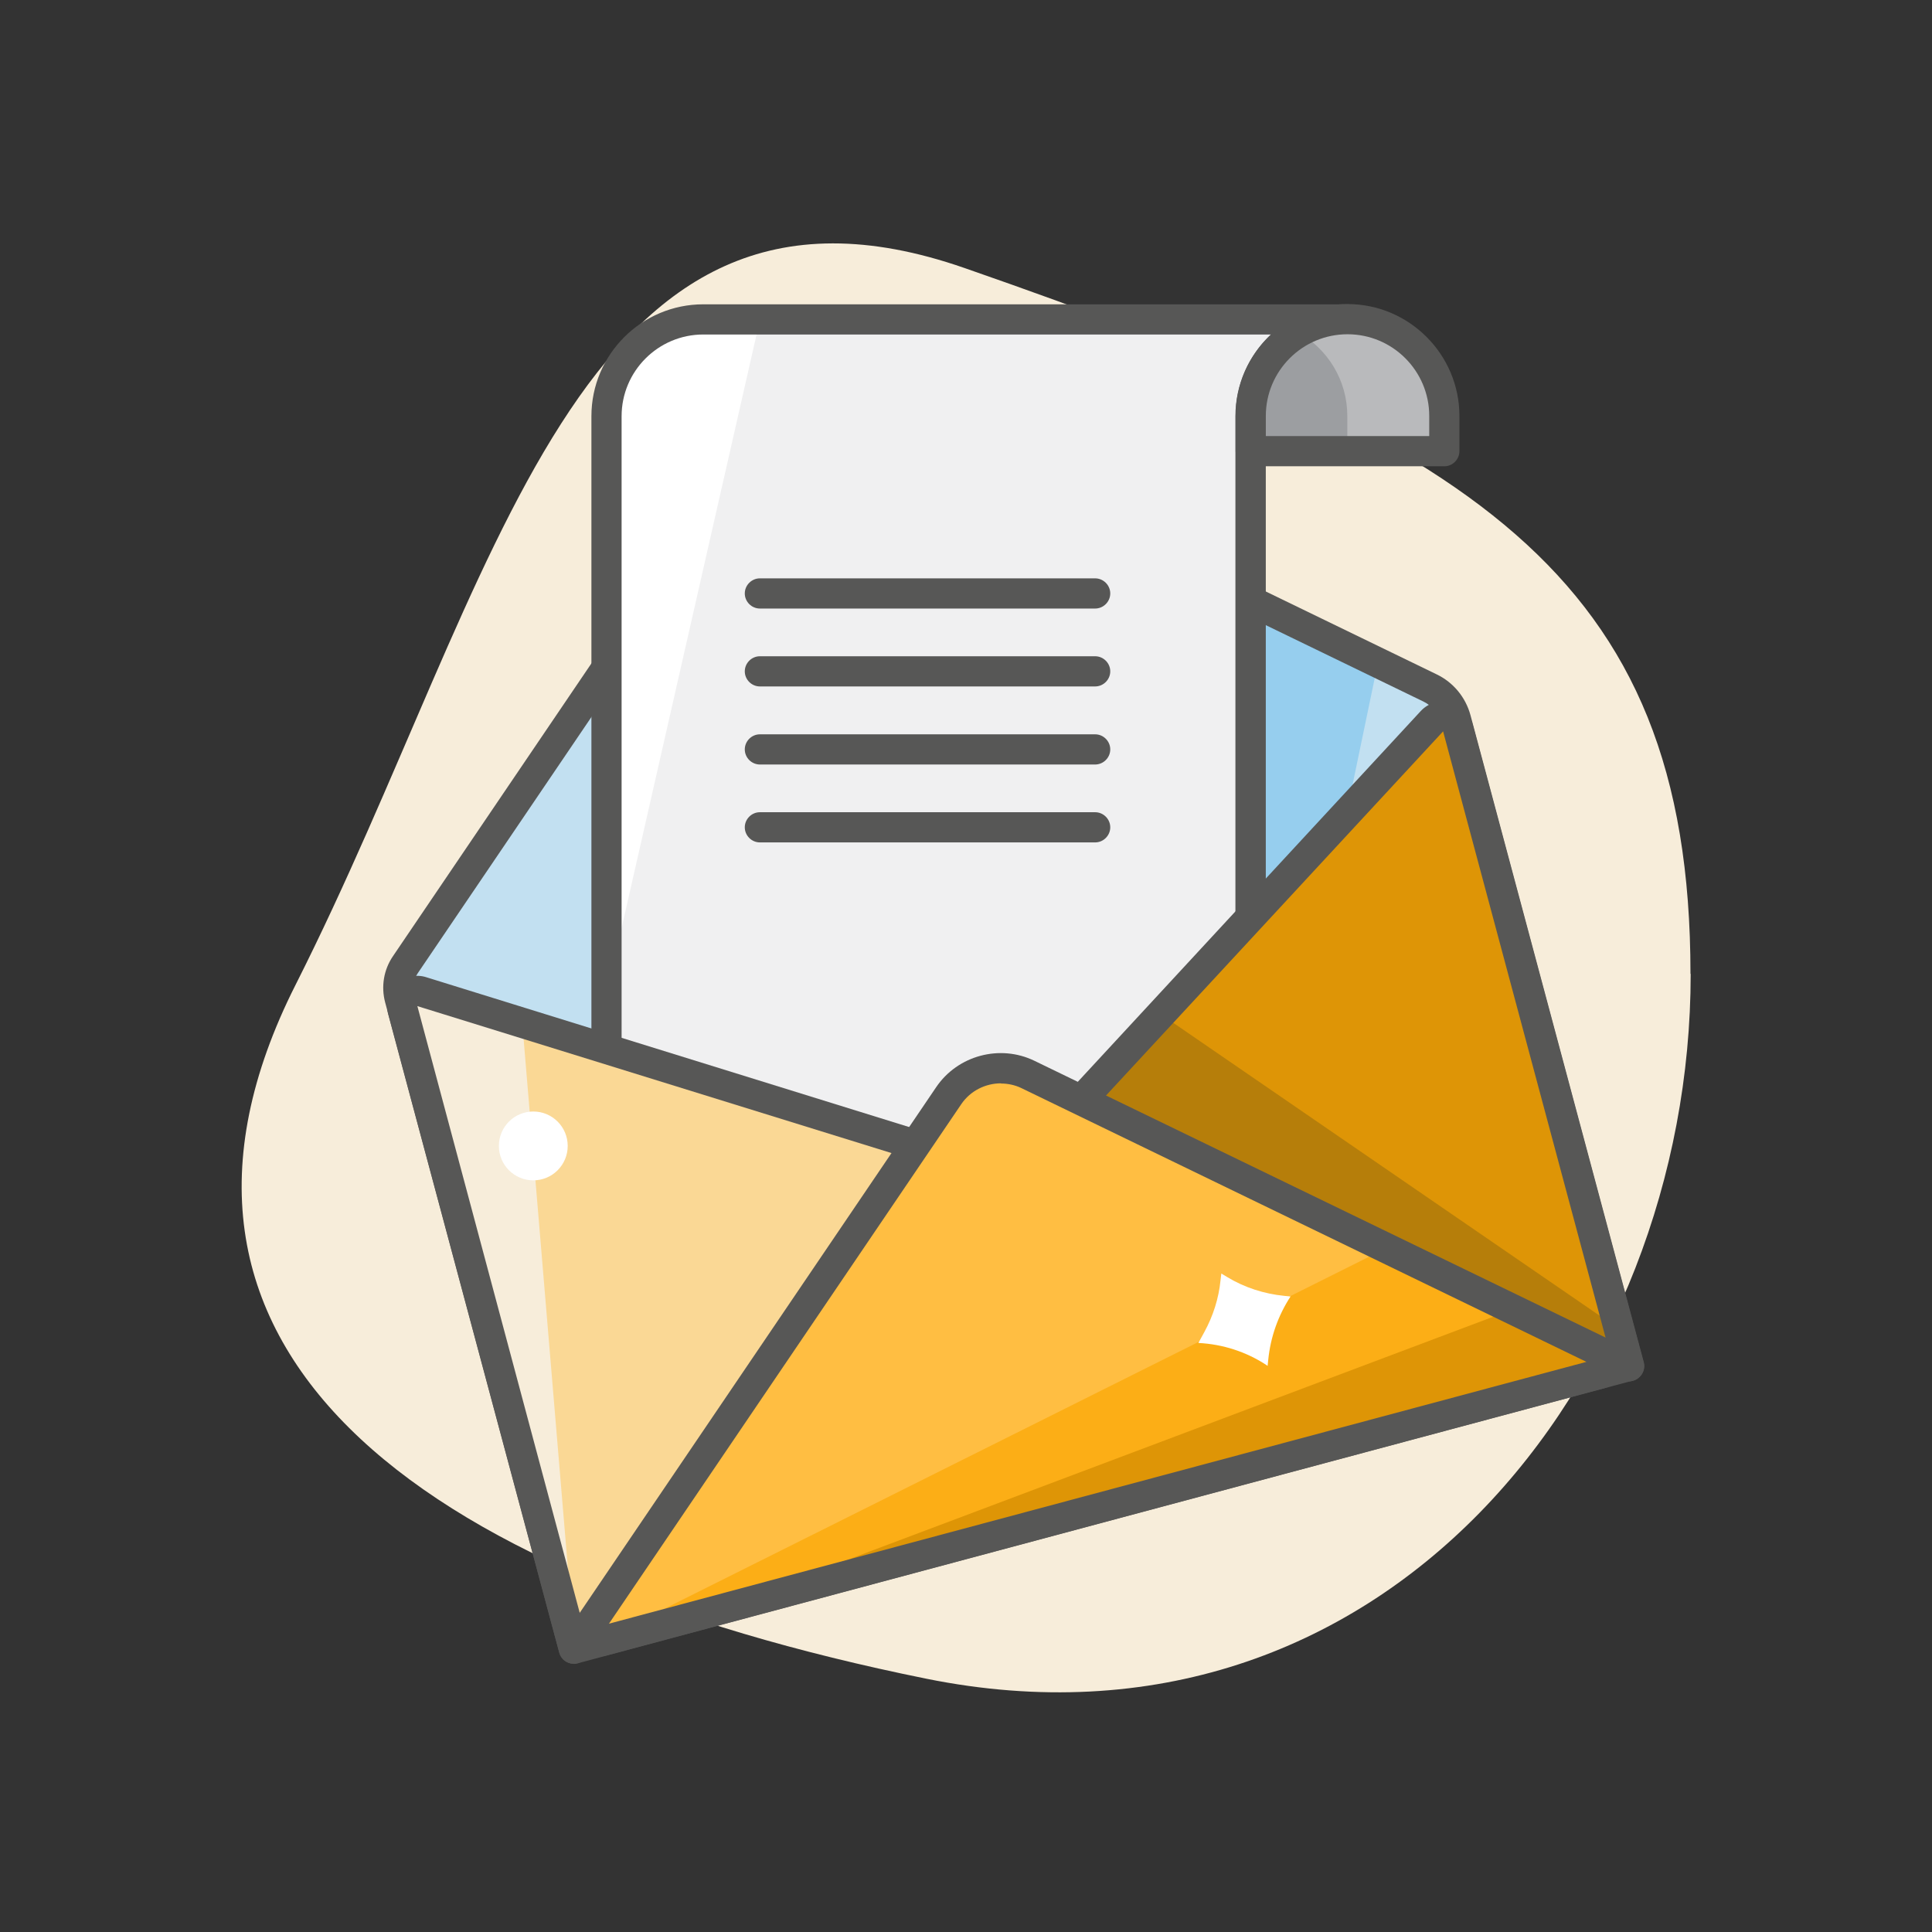 <svg width="96" height="96" viewBox="0 0 96 96" fill="none" xmlns="http://www.w3.org/2000/svg">
<rect x="0" y="0" width="96" height="96" fill="#333333" stroke="none"/>
<g id="Frame">
<g id="Blob">
<path id="Vector" d="M84.009 48.392C84.009 68.541 68.679 88.001 46.019 83.412C20.429 78.231 5.619 66.882 14.689 48.931C24.849 28.802 28.619 6.592 47.939 13.322C72.839 21.991 83.999 28.241 83.999 48.392H84.009Z" fill="#F7EDDA"/>
</g>
<g id="Illustration">
<g id="Group">
<path id="Vector_2" d="M72.049 34.668L39.749 19.008L19.609 48.718L28.509 81.918L80.949 67.868C80.949 67.868 72.009 34.518 72.049 34.668Z" fill="#C2E0F1"/>
<path id="Vector_3" d="M68.469 32.928L39.749 19.008L38.199 21.298L29.379 63.668L60.719 70.188L68.469 32.928Z" fill="#96CEEE"/>
<path id="Vector_4" d="M28.508 82.669C28.178 82.669 27.878 82.449 27.788 82.109L19.138 49.809C18.928 49.019 19.068 48.179 19.528 47.509L39.138 18.579C39.348 18.269 39.758 18.169 40.088 18.329L71.388 33.509C72.218 33.909 72.828 34.649 73.068 35.539L81.678 67.679C81.788 68.079 81.548 68.489 81.148 68.599L28.708 82.649C28.638 82.669 28.578 82.679 28.518 82.679L28.508 82.669ZM40.008 19.959L20.758 48.359C20.548 48.669 20.478 49.059 20.578 49.429L29.038 80.999L80.028 67.339L71.608 35.929C71.488 35.459 71.158 35.069 70.728 34.859L40.008 19.969V19.959Z" fill="#575756"/>
<g id="Group_2">
<path id="Vector_5" d="M34.947 15.859C32.287 15.859 30.137 18.009 30.137 20.669V67.959H62.147V20.679C62.147 18.019 64.297 15.869 66.957 15.869H34.947V15.859Z" fill="#F0F0F1"/>
<path id="Vector_6" d="M34.947 15.859C32.287 15.859 30.137 18.009 30.137 20.669V49.409L37.767 15.859H34.947Z" fill="white"/>
<path id="Vector_7" d="M62.137 68.721H30.137C29.727 68.721 29.387 68.381 29.387 67.971V20.681C29.387 17.611 31.887 15.121 34.947 15.121H66.957C67.367 15.121 67.707 15.461 67.707 15.871C67.707 16.281 67.367 16.621 66.957 16.621C64.717 16.621 62.897 18.441 62.897 20.681V67.971C62.897 68.381 62.557 68.721 62.147 68.721H62.137ZM30.877 67.221H61.387V20.681C61.387 19.081 62.067 17.631 63.157 16.621H34.947C32.707 16.621 30.887 18.441 30.887 20.681V67.221H30.877Z" fill="#575756"/>
<path id="Vector_8" d="M62.137 20.681C62.137 18.021 64.287 15.871 66.947 15.871C69.607 15.871 71.757 18.021 71.757 20.681V22.431H62.137V20.681Z" fill="#B9BABC"/>
<path id="Vector_9" d="M64.547 16.531C63.117 17.361 62.137 18.901 62.137 20.671V22.421H66.947V20.671C66.947 18.891 65.977 17.361 64.537 16.531H64.547Z" fill="#9C9EA1"/>
<path id="Vector_10" d="M71.768 23.169H62.148C61.738 23.169 61.398 22.829 61.398 22.419V20.669C61.398 17.599 63.898 15.109 66.958 15.109C70.018 15.109 72.518 17.609 72.518 20.669V22.419C72.518 22.829 72.178 23.169 71.768 23.169ZM62.898 21.669H71.018V20.669C71.018 18.429 69.198 16.609 66.958 16.609C64.718 16.609 62.898 18.429 62.898 20.669V21.669Z" fill="#575756"/>
</g>
<path id="Vector_11" d="M50.288 58.37L20.628 49.17C20.198 49.04 19.788 49.43 19.908 49.86L28.498 81.92L50.288 58.37Z" fill="#FAD895"/>
<path id="Vector_12" d="M20.64 49.17C20.21 49.04 19.8 49.43 19.92 49.86L28.51 81.92L28.55 81.87L25.95 50.82L20.64 49.17Z" fill="#F7EDDA"/>
<path id="Vector_13" d="M28.508 82.67C28.448 82.67 28.388 82.67 28.328 82.65C28.058 82.58 27.858 82.38 27.788 82.12L19.288 50.39C19.148 49.86 19.308 49.29 19.698 48.91C20.098 48.53 20.668 48.39 21.188 48.56L50.518 57.66C50.768 57.74 50.958 57.93 51.018 58.18C51.078 58.43 51.018 58.69 50.848 58.88L29.058 82.43C28.918 82.59 28.718 82.67 28.508 82.67ZM20.738 49.99L28.878 80.41L48.928 58.73L20.728 49.99H20.738Z" fill="#575756"/>
<path id="Vector_14" d="M50.289 58.369L71.059 35.919C71.499 35.439 72.299 35.639 72.469 36.269L80.939 67.879L50.299 58.379L50.289 58.369Z" fill="#DE9506"/>
<path id="Vector_15" d="M50.289 58.371L80.939 67.871L80.439 66.031L57.669 50.391L50.289 58.371Z" fill="#B67E0A"/>
<path id="Vector_16" d="M80.937 68.621C80.867 68.621 80.787 68.611 80.717 68.591L50.077 59.091C49.827 59.011 49.637 58.821 49.577 58.571C49.517 58.321 49.577 58.061 49.747 57.871L70.597 35.331C70.967 34.931 71.537 34.761 72.067 34.891C72.597 35.021 73.017 35.431 73.167 35.961L81.667 67.691C81.737 67.951 81.667 68.241 81.457 68.431C81.317 68.571 81.127 68.641 80.937 68.641V68.621ZM51.647 58.001L79.857 66.751L71.707 36.341L51.647 58.011V58.001Z" fill="#575756"/>
<path id="Vector_17" d="M47.148 54.439L29.348 80.689C29.058 81.119 29.458 81.669 29.948 81.539L79.528 68.259C80.028 68.129 80.088 67.449 79.628 67.219L51.088 53.389C49.698 52.719 48.018 53.159 47.148 54.439Z" fill="#DE9506"/>
<path id="Vector_18" d="M51.08 53.378C49.69 52.708 48.01 53.148 47.14 54.428L29.34 80.678C29.05 81.108 29.45 81.658 29.94 81.528L35.07 80.158L75.18 65.058L51.08 53.378Z" fill="#FCAE16"/>
<path id="Vector_19" d="M51.079 53.378C49.689 52.708 48.009 53.148 47.139 54.428L29.339 80.678C29.079 81.068 29.379 81.558 29.809 81.538L68.909 62.008L51.079 53.368V53.378Z" fill="#FFBE42"/>
<path id="Vector_20" d="M29.799 82.31C29.389 82.31 28.989 82.11 28.739 81.76C28.419 81.31 28.409 80.73 28.719 80.27L46.519 54.02C47.589 52.44 49.689 51.88 51.399 52.71L79.939 66.54C80.439 66.78 80.719 67.29 80.669 67.84C80.619 68.39 80.239 68.84 79.709 68.98L30.129 82.26C30.009 82.29 29.899 82.31 29.789 82.31H29.799ZM49.739 53.83C48.969 53.83 48.219 54.2 47.769 54.86L30.259 80.68L78.829 67.67L50.759 54.07C50.429 53.91 50.079 53.84 49.739 53.84V53.83Z" fill="#575756"/>
<path id="Vector_21" d="M54.418 30.238H37.758C37.348 30.238 37.008 29.898 37.008 29.488C37.008 29.078 37.348 28.738 37.758 28.738H54.418C54.828 28.738 55.168 29.078 55.168 29.488C55.168 29.898 54.828 30.238 54.418 30.238Z" fill="#575756"/>
<path id="Vector_22" d="M54.418 34.109H37.758C37.348 34.109 37.008 33.769 37.008 33.359C37.008 32.949 37.348 32.609 37.758 32.609H54.418C54.828 32.609 55.168 32.949 55.168 33.359C55.168 33.769 54.828 34.109 54.418 34.109Z" fill="#575756"/>
<path id="Vector_23" d="M54.418 37.988H37.758C37.348 37.988 37.008 37.648 37.008 37.238C37.008 36.828 37.348 36.488 37.758 36.488H54.418C54.828 36.488 55.168 36.828 55.168 37.238C55.168 37.648 54.828 37.988 54.418 37.988Z" fill="#575756"/>
<path id="Vector_24" d="M54.418 41.859H37.758C37.348 41.859 37.008 41.519 37.008 41.109C37.008 40.699 37.348 40.359 37.758 40.359H54.418C54.828 40.359 55.168 40.699 55.168 41.109C55.168 41.519 54.828 41.859 54.418 41.859Z" fill="#575756"/>
<path id="Vector_25" d="M62.987 67.871L62.947 67.841C61.937 67.171 60.757 66.791 59.547 66.731L59.847 66.181C60.277 65.391 60.557 64.521 60.647 63.621L60.687 63.281L60.987 63.461C61.847 63.981 62.817 64.291 63.817 64.391L64.127 64.421C63.507 65.371 63.127 66.451 63.017 67.581L62.987 67.871Z" fill="white"/>
<path id="Vector_26" d="M26.499 58.651C27.444 58.651 28.209 57.885 28.209 56.941C28.209 55.996 27.444 55.23 26.499 55.23C25.555 55.23 24.789 55.996 24.789 56.941C24.789 57.885 25.555 58.651 26.499 58.651Z" fill="white"/>
</g>
</g>
</g>
</svg>
